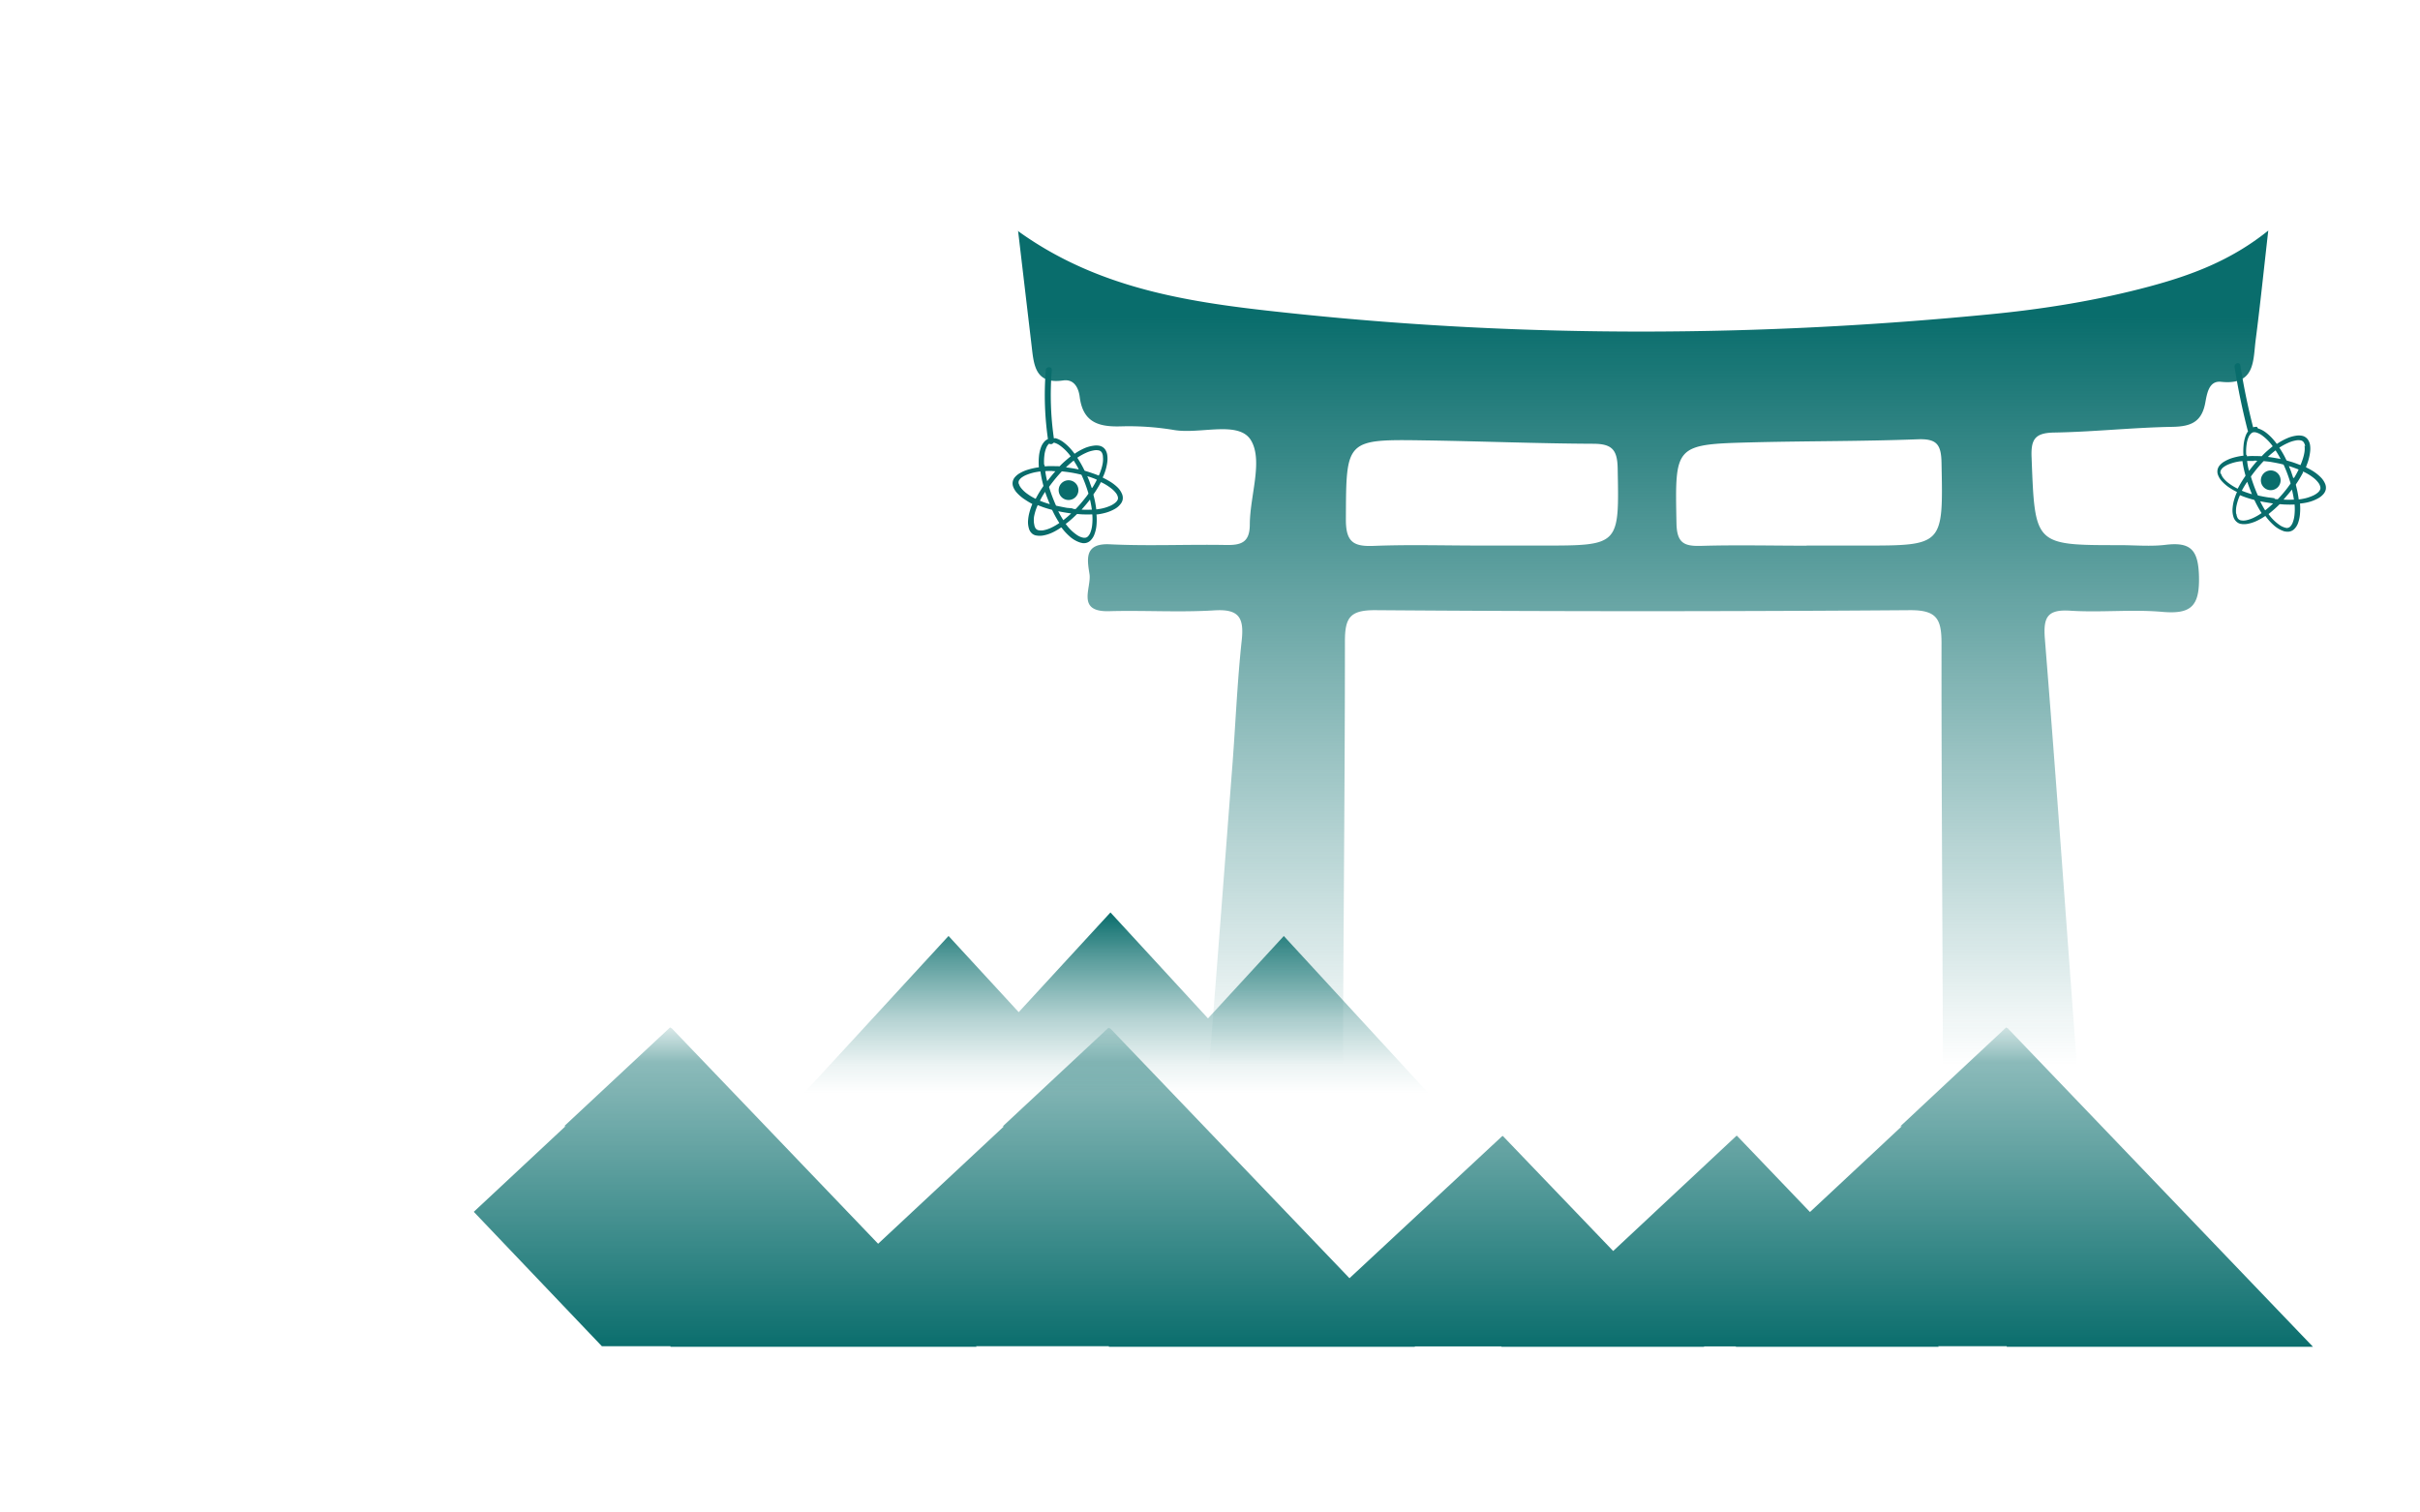 <svg xmlns="http://www.w3.org/2000/svg" id="Warstwa_9" data-name="Warstwa 9" viewBox="0 0 1440 900"><defs><style>.cls-1{fill:url(#Gradient_bez_nazwy_16);filter:url(#luminosity-noclip);}.cls-2{fill:url(#Gradient_bez_nazwy_5);}.cls-3{fill:#096d6c;}.cls-4{mask:url(#mask);}.cls-5{fill:url(#Gradient_bez_nazwy_4);}.cls-6{fill:none;}</style><linearGradient id="Gradient_bez_nazwy_16" x1="672.31" x2="672.31" y1="803.11" y2="601.68" gradientUnits="userSpaceOnUse"><stop offset="0"/><stop offset=".85" stop-opacity=".47"/><stop offset="1" stop-opacity="0"/></linearGradient><linearGradient id="Gradient_bez_nazwy_5" x1="977.98" x2="977.98" y1="701.62" y2="137.24" gradientUnits="userSpaceOnUse"><stop offset=".12" stop-color="#096d6c" stop-opacity="0"/><stop offset=".91" stop-color="#096d6c"/></linearGradient><filter id="luminosity-noclip" width="1414.3" height="201.43" x="-34.84" y="601.68" filterUnits="userSpaceOnUse" color-interpolation-filters="sRGB"><feFlood flood-color="#fff" result="bg"/><feBlend in="SourceGraphic" in2="bg"/></filter><mask id="mask" width="1414.3" height="201.43" x="-34.84" y="601.68" maskUnits="userSpaceOnUse"><path d="M-34.84 601.68h1414.3V803.1H-34.84z" class="cls-1"/></mask><linearGradient id="Gradient_bez_nazwy_4" x1="664.17" x2="664.17" y1="650.57" y2="542.95" gradientUnits="userSpaceOnUse"><stop offset="0" stop-color="#096d6c" stop-opacity="0"/><stop offset=".16" stop-color="#096d6c" stop-opacity=".08"/><stop offset=".42" stop-color="#096d6c" stop-opacity=".31"/><stop offset=".76" stop-color="#096d6c" stop-opacity=".69"/><stop offset="1" stop-color="#096d6c"/></linearGradient></defs><path d="M606.25 137.84c50.42 36.14 108 42.88 164.93 48.85 137.62 14.4 275.5 13.8 413.22.3 31.86-3.1 63.56-8.2 94.52-16.5 24.56-6.6 48.48-15.3 70.8-33.3-2.66 23.3-4.8 44.2-7.5 65.1-1.6 12.3-.13 27.1-20.58 24.9-7.44-.8-8.42 7.4-9.47 12.8-2.17 11.2-8.64 13.8-19.38 14-23.6.4-47 3-70.6 3.4-11.6.2-13.8 4.3-13.3 15.2 2 51.8 1.6 51.8 52.4 51.8 9.1 0 18.4.9 27.4-.2 15-1.8 19.4 3.1 19.8 18.9.4 17.7-4.8 22.5-21.8 21-18.2-1.6-36.7.5-54.9-.7-13.8-.9-16 4.2-15 16.8 6.6 82.1 12.4 164.3 18.5 246.4 1.5 20.2 2.8 40.4 4.9 60.6 1 9.9-1.1 14.3-12.1 13.8-18.3-.8-36.7-1.2-54.9.1-14.6 1-17-5-17-17.9 0-100.1-1-200.2-.9-300.3 0-14.6-2.8-19.9-18.9-19.8q-159 1.2-317.9 0c-15.2-.1-18.2 4.4-18.2 18.6 0 100.1-1.3 200.1-1.2 300.2 0 15.7-4.6 20.2-19.7 19a313.42 313.42 0 0 0-49 0c-14.1 1.1-15.9-4.7-14.9-16.9 6.3-76.9 12.1-153.8 18-230.8 1.8-24.1 2.8-48.3 5.4-72.3 1.4-13.3-1.6-18.6-16.2-17.7-20.9 1.3-41.9-.1-62.8.5-19.7.5-10.3-13.9-11.6-22.1-1.3-8.5-3.4-18.5 12.2-17.7 22.8 1.1 45.8 0 68.7.4 9.2.2 14.5-1.3 14.5-12.3.1-17 7.9-37.6.8-49.8s-30-3.7-45.8-6.3a162.93 162.93 0 0 0-31.2-2.2c-13.3.46-23-2-25-17.4-.6-4.9-3-10.9-9.9-9.9-16.5 2.4-17.4-9-18.7-20.3l-8.1-68.8zm274 186.8h37.23c46.43 0 46 0 45.1-46-.2-11.12-3.47-14.53-14.44-14.58-33.3-.14-66.6-1.5-99.9-2-47.77-.74-47.18-.6-47.38 47-.06 13.53 4.56 16.28 16.7 15.77 20.83-.83 41.75-.2 62.65-.2zm194.8 0h33.23c48.34 0 48 0 47-49.37-.22-11-3-14.3-14.23-13.87-32.53 1.24-65.12 1-97.68 1.8-47.22 1.2-46.7 1.37-45.8 48.23.23 12 4.8 13.7 15 13.38 20.75-.6 41.6-.1 62.43-.1z" class="cls-2"/><path d="M622.3 220.32a183 183 0 0 0 1.53 42.68c.35 2.27 3.8 1.3 3.45-1a179.06 179.06 0 0 1-1.4-41.76c.18-2.3-3.4-2.28-3.6 0zm707.35-1.94q3 19 7.77 37.54c.57 2.23 4 1.28 3.45-1q-4.8-18.58-7.77-37.54c-.35-2.27-3.8-1.3-3.45 1z" class="cls-3"/><path d="M1343.57 254.9a4.82 4.82 0 0 0 .9.32 15.5 15.5 0 0 1 3.87 2.18 29.68 29.68 0 0 1 4.93 4.8c.46.54.9 1.1 1.34 1.7.2.27.2.27.5.07a35.4 35.4 0 0 1 5.7-3.12 20.5 20.5 0 0 1 5.4-1.58 10.18 10.18 0 0 1 3.4 0 5.6 5.6 0 0 1 3.8 2.47 8 8 0 0 1 1.2 3.3 15.53 15.53 0 0 1 0 3.85 30.52 30.52 0 0 1-2 7.8l-.4 1.1s-.1.3.2.4c1 .5 2 1 3 1.6a26 26 0 0 1 5.5 4.2 12 12 0 0 1 2.6 3.8 6 6 0 0 1 .4 3.6 6.2 6.2 0 0 1-1.2 2.4 11.17 11.17 0 0 1-3.1 2.6 24 24 0 0 1-6.8 2.6 33.4 33.4 0 0 1-3.8.6h-.2a.14.14 0 0 0-.2.1v.2a34.93 34.93 0 0 1 0 5.5 20.66 20.66 0 0 1-1.3 6.2 9.62 9.62 0 0 1-2 3.1 5.5 5.5 0 0 1-4.3 1.7h-.3l-1.4-.2a17.17 17.17 0 0 1-6.6-3.9 33.2 33.2 0 0 1-4.5-5c-.3-.3-.2-.3-.5-.1a36.65 36.65 0 0 1-4.32 2.5 22.38 22.38 0 0 1-5.84 2 12.66 12.66 0 0 1-2.75.2h-.3l-1.4-.2a5.35 5.35 0 0 1-2-1 6.1 6.1 0 0 1-2.1-3.1 13.38 13.38 0 0 1-.5-5.4 24.42 24.42 0 0 1 .76-4.3 35.12 35.12 0 0 1 1.7-4.8c.2-.3.2-.3-.2-.5a36.82 36.82 0 0 1-3.7-2.1 24.52 24.52 0 0 1-4.83-4 11.43 11.43 0 0 1-2.4-3.8 5.64 5.64 0 0 1 1-5.8 10.6 10.6 0 0 1 2.8-2.3 22 22 0 0 1 5.5-2.3 36.94 36.94 0 0 1 5.5-1.1c.3 0 .34 0 .3-.3a36 36 0 0 1 .1-6 21.74 21.74 0 0 1 1.27-5.7 10.53 10.53 0 0 1 1.84-3.1 5.6 5.6 0 0 1 4.36-2.1h.5zm9.95 42l1.56.17a.5.5 0 0 0 .46-.18 79.3 79.3 0 0 0 5.68-6.7c.54-.7 1.06-1.5 1.6-2.2a.54.54 0 0 0 .1-.6 82 82 0 0 0-4-10.7.5.5 0 0 0-.36-.3c-2.2-.6-4.42-1-6.66-1.4-1.56-.3-3.13-.4-4.7-.6a.48.48 0 0 0-.44.2q-1.7 1.8-3.3 3.7-2 2.4-3.9 5a.64.64 0 0 0-.1.6 94.85 94.85 0 0 0 3.92 10.6.6.6 0 0 0 .47.4c1.9.4 3.8.8 5.94 1.1 1 .1 2.4.3 3.7.5zm17-16c-.25.47-.5 1-.76 1.44a63.7 63.7 0 0 1-3.44 5.64.86.86 0 0 0-.13.8 65.62 65.62 0 0 1 1.6 8.07 1.55 1.55 0 0 1 0 .17c0 .14.1.16.2.15.7-.08 1.4-.18 2-.3a25.48 25.48 0 0 0 6.3-1.93 11.86 11.86 0 0 0 3-1.9 4.87 4.87 0 0 0 1.3-1.75 2.6 2.6 0 0 0 .1-1.5 5.8 5.8 0 0 0-1-2.3 15 15 0 0 0-3.1-3.2 30.74 30.74 0 0 0-5.7-3.5l-.4-.2c-.2-.1-.2.1-.3.1zm-9.56 33.24a2.73 2.73 0 0 0 1.88-.88 6.8 6.8 0 0 0 1.44-2.36 17 17 0 0 0 1-4.18 33.06 33.06 0 0 0 .12-6.2c0-.3-.06-.32-.32-.3-1.67.07-3.34.07-5 0-1.12 0-2.25-.14-3.37-.22a.56.56 0 0 0-.4.18 68 68 0 0 1-5.1 4.6l-1.2 1c-.1.1-.1.18 0 .3a26.24 26.24 0 0 0 6.8 6.58 10.47 10.47 0 0 0 2.7 1.25c.2.1.4.1.8.2a3.6 3.6 0 0 0 .8.1zm-30.2-8.37a6.7 6.7 0 0 0 .64 2.33 2.83 2.83 0 0 0 2 1.52 7.8 7.8 0 0 0 3 0 19.12 19.12 0 0 0 4.8-1.64 33.33 33.33 0 0 0 4.3-2.5c.26-.17.27-.14.08-.44a64.3 64.3 0 0 1-4-7.27.62.62 0 0 0-.46-.37c-1.7-.43-3.35-.94-5-1.5-1-.36-2-.74-3-1.14-.23-.1-.23-.1-.33.13q-.6 1.3-1.1 2.8a28.7 28.7 0 0 0-1 3.9 15.38 15.38 0 0 0-.1 4.1zm40.93-40.18a6.1 6.1 0 0 0-.6-1.9 2.74 2.74 0 0 0-1.9-1.6 7.5 7.5 0 0 0-3.1 0 18.66 18.66 0 0 0-4.7 1.5 33.6 33.6 0 0 0-4.8 2.6h-.1c-.2.1-.2.1-.1.3l1 1.6q1.7 2.7 3.1 5.7a.62.62 0 0 0 .4.3c1.4.4 2.9.8 4.3 1.3q1.7.6 3.5 1.3c.2.1.2.1.3-.2a33 33 0 0 0 1.2-3.2 25.72 25.72 0 0 0 1-3.9 14.16 14.16 0 0 0 .1-4.3zm-34.7 5.3v.4s0 .2.2.2l1.4-.1c1.7-.1 3.4 0 5.2 0 .6 0 1.2 0 1.8.1a.45.45 0 0 0 .4-.2q1.5-1.6 3.1-3t3.1-2.6c.1-.1.1-.2 0-.4a28.53 28.53 0 0 0-6.3-6.3 10.78 10.78 0 0 0-2.9-1.5 4.73 4.73 0 0 0-1.9-.3 2.5 2.5 0 0 0-1.4.6 6 6 0 0 0-1.6 2.1 16 16 0 0 0-1.2 4.1 31.35 31.35 0 0 0-.3 6.6zm-15.3 11.2a7.15 7.15 0 0 0 1.3 2.4 17.66 17.66 0 0 0 3.4 3.2 32.27 32.27 0 0 0 4.9 3c.2.1.2.2.4-.2a64 64 0 0 1 4.3-7.1.75.75 0 0 0 .1-.7 65.43 65.43 0 0 1-1.7-7.9 1.48 1.48 0 0 1 0-.2c0-.2-.1-.2-.3-.2-.6.1-1.2.1-1.7.2a27.82 27.82 0 0 0-6 1.6 13.55 13.55 0 0 0-3.3 1.8 5.65 5.65 0 0 0-1.4 1.5 2.67 2.67 0 0 0-.4 1 3.1 3.1 0 0 0 0 1.2zm12.5 10a57.7 57.7 0 0 0 5.8 2c-1-2.5-1.9-4.9-2.8-7.4a44 44 0 0 0-3.2 5.3zm13.8 11.5a60.45 60.45 0 0 0 4.6-4c-2.6-.4-5.1-.8-7.7-1.3a57.84 57.84 0 0 0 2.9 5.3zm17-6.2c-.3-2-.7-4-1.2-6.1-1.6 2.1-3.3 4-5 6a57.44 57.44 0 0 0 6 0zm-8-24.1v-.3q-1.3-2.5-2.8-4.8c-.1-.1-.2-.2-.3-.1-1.5 1.2-3 2.4-4.3 3.7v.1c2.3.3 4.8.7 7.3 1.2zm-15.7 1h-3.7c-.5 0-.5 0-.4.5.2 1.7.5 3.4 1 5.1l.1.3c1.5-2 3.1-4 4.8-5.9v-.1c-.8-.1-1.4-.1-2-.1zm23.7 10.2c1-1.6 1.8-3.1 2.6-4.7l.1-.2c.1-.2 0-.2-.1-.3l-1.1-.4c-1.3-.5-2.7-1-4-1.4a1.08 1.08 0 0 0-.5-.1c.5 1.2 1 2.3 1.4 3.5l1.2 3.6.1-.3z" class="cls-3"/><path d="M1350.25 291.6a5.87 5.87 0 1 0-4.86-6.7 5.86 5.86 0 0 0 4.8 6.7zM628.2 260.75a4.82 4.82 0 0 0 .9.33 15.5 15.5 0 0 1 3.87 2.18 29.68 29.68 0 0 1 4.93 4.8c.46.54.9 1.1 1.34 1.7.2.27.16.27.45.07a35.4 35.4 0 0 1 5.6-3.12 20.5 20.5 0 0 1 5.4-1.5 10.18 10.18 0 0 1 3.3 0 5.6 5.6 0 0 1 3.8 2.5 8 8 0 0 1 1.1 3.3 15.53 15.53 0 0 1 0 3.9 30.52 30.52 0 0 1-2.1 7.8c-.2.4-.3.8-.5 1.1s-.1.3.1.5c1 .5 2 1 3 1.6a26 26 0 0 1 5.6 4.1 12 12 0 0 1 2.6 3.8 6 6 0 0 1 .4 3.7 6.2 6.2 0 0 1-1.3 2.5 11.17 11.17 0 0 1-3.1 2.7 24 24 0 0 1-6.9 2.7 33.4 33.4 0 0 1-3.8.7h-.2a.14.14 0 0 0-.2.2v.2a34.93 34.93 0 0 1 0 5.6 20.66 20.66 0 0 1-1.4 6.2 9.62 9.62 0 0 1-2 3.1 5.5 5.5 0 0 1-4.3 1.8h-.4l-1.4-.3a17.17 17.17 0 0 1-6.7-3.9 33.2 33.2 0 0 1-4.5-4.9c-.3-.3-.2-.3-.6-.1a36.65 36.65 0 0 1-4.4 2.6 22.38 22.38 0 0 1-5.9 2 12.66 12.66 0 0 1-2.8.2h-.2l-1.5-.2a5.35 5.35 0 0 1-2-.9 6.1 6.1 0 0 1-2.1-3.1 13.38 13.38 0 0 1-.5-5.4 24.42 24.42 0 0 1 .74-4.2 35.12 35.12 0 0 1 1.62-4.8c.1-.4.1-.4-.2-.5a36.82 36.82 0 0 1-3.7-2.2 24.52 24.52 0 0 1-4.9-4 11.43 11.43 0 0 1-2.4-3.7 5.64 5.64 0 0 1 1-5.9 10.6 10.6 0 0 1 2.8-2.3 22 22 0 0 1 5.5-2.3 36.94 36.94 0 0 1 5.6-1.2c.3 0 .3 0 .3-.3a36 36 0 0 1 .05-6 21.74 21.74 0 0 1 1.25-5.7 10.53 10.53 0 0 1 1.8-3.1 5.6 5.6 0 0 1 4.4-2.1c.1 0 .3.1.5 0zm9.95 42c.52.07 1 .1 1.56.18a.5.5 0 0 0 .5-.18 79.3 79.3 0 0 0 5.7-6.63c.6-.7 1.1-1.44 1.6-2.15a.54.54 0 0 0 .1-.54 82 82 0 0 0-4-10.7.5.5 0 0 0-.3-.3c-2.2-.53-4.4-1-6.6-1.33-1.5-.24-3.1-.42-4.7-.6a.48.48 0 0 0-.4.23q-1.7 1.8-3.3 3.72-2 2.4-3.9 5a.64.64 0 0 0-.1.64 94.85 94.85 0 0 0 4 10.6.6.6 0 0 0 .5.3c1.9.4 3.8.8 6 1.2 1.1.1 2.4.2 3.8.4zm17-16c-.25.48-.5 1-.76 1.45a63.7 63.7 0 0 1-3.5 5.64.86.86 0 0 0-.2.8 65.62 65.62 0 0 1 1.6 8.07 1.55 1.55 0 0 1 0 .2c0 .2.1.2.2.2l2-.3a25.48 25.48 0 0 0 6.3-1.9 11.86 11.86 0 0 0 3-1.9 4.87 4.87 0 0 0 1.3-1.7 2.6 2.6 0 0 0 .1-1.5 5.8 5.8 0 0 0-1-2.2 15 15 0 0 0-3.1-3.1 30.74 30.74 0 0 0-5.7-3.5l-.4-.1c-.2 0-.2.1-.2.2zm-9.6 33.25a2.73 2.73 0 0 0 1.88-.88 6.8 6.8 0 0 0 1.44-2.36 17 17 0 0 0 1-4.18 33.06 33.06 0 0 0 .12-6.2c0-.3-.1-.32-.4-.3-1.7.07-3.4.07-5 0-1.1 0-2.3-.14-3.4-.22a.56.56 0 0 0-.5.18 68 68 0 0 1-5.1 4.6l-1.3 1c-.2.1-.2.18 0 .3a26.24 26.24 0 0 0 6.8 6.58 10.47 10.47 0 0 0 2.7 1.25c.2.06.4.1.7.16a3.6 3.6 0 0 0 .8.07zm-30.2-8.37A6.7 6.7 0 0 0 616 314a2.83 2.83 0 0 0 2 1.52 7.8 7.8 0 0 0 3 0 19.12 19.12 0 0 0 4.8-1.64 33.33 33.33 0 0 0 4.3-2.5c.26-.17.27-.14.08-.44a64.3 64.3 0 0 1-4-7.27.62.62 0 0 0-.46-.37c-1.7-.43-3.35-.94-5-1.5-1-.36-2-.74-3-1.14-.23-.1-.23-.1-.33.13q-.6 1.3-1.1 2.8a28.7 28.7 0 0 0-1 3.9 15.38 15.38 0 0 0 0 4zm40.93-40.18a6.1 6.1 0 0 0-.5-1.87 2.74 2.74 0 0 0-1.9-1.56 7.5 7.5 0 0 0-3.1 0 18.66 18.66 0 0 0-4.7 1.5 33.6 33.6 0 0 0-4.75 2.64l-.1.06c-.2.14-.2.15-.06.35l1 1.6q1.7 2.76 3.1 5.67a.62.62 0 0 0 .45.37c1.47.4 2.92.9 4.36 1.4q1.78.6 3.52 1.3c.2.1.22.1.32-.1a33 33 0 0 0 1.2-3.1 25.72 25.72 0 0 0 1-3.8 14.16 14.16 0 0 0 .15-4.2zm-34.7 5.3v.5s0 .24.28.24l1.46-.1c1.73-.1 3.45 0 5.18 0 .6 0 1.2 0 1.8.1a.45.45 0 0 0 .38-.2q1.53-1.6 3.15-3t3.1-2.6c.14-.1.17-.2.06-.3a28.53 28.53 0 0 0-6.3-6.3 10.78 10.78 0 0 0-2.9-1.5 4.73 4.73 0 0 0-1.9-.3 2.5 2.5 0 0 0-1.5.6 6 6 0 0 0-1.6 2.1 16 16 0 0 0-1.2 4 31.35 31.35 0 0 0-.3 6.5zM606.3 288a7.15 7.15 0 0 0 1.32 2.43 17.66 17.66 0 0 0 3.45 3.27 32.27 32.27 0 0 0 4.93 3c.25.12.23.2.4-.14a64 64 0 0 1 4.3-7.06.75.75 0 0 0 .12-.7 65.43 65.43 0 0 1-1.65-7.86 1.48 1.48 0 0 1 0-.17c0-.17-.08-.2-.25-.18-.56 0-1.13.1-1.7.2a27.82 27.82 0 0 0-5.93 1.6 13.55 13.55 0 0 0-3.4 1.8 5.65 5.65 0 0 0-1.4 1.5 2.67 2.67 0 0 0-.4 1 3.1 3.1 0 0 0 .1 1.2zm12.56 10a57.7 57.7 0 0 0 5.83 2c-1-2.45-2-4.86-2.8-7.33a44 44 0 0 0-3.1 5.33zm13.86 11.52a60.45 60.45 0 0 0 4.67-4c-2.6-.37-5.2-.78-7.7-1.32a57.84 57.84 0 0 0 3 5.27zm17-6.2c-.27-2-.66-4-1.13-6.07-1.6 2.1-3.3 4.07-5 6a57.44 57.44 0 0 0 6 0zm-7.94-24.08c.08-.1 0-.18 0-.26q-1.3-2.45-2.8-4.77c-.07-.1-.12-.2-.28 0-1.5 1.2-3 2.5-4.33 3.8v.1c2.4.3 4.9.7 7.36 1.2zm-15.63 1c-1.23 0-2.46 0-3.68.07-.5 0-.5 0-.42.6.25 1.7.58 3.4 1 5.1l.1.3c1.57-2 3.17-4 4.86-5.9-.7 0-1.3-.1-1.9-.1zm23.7 10.24c1-1.53 1.86-3.1 2.68-4.7l.07-.13c.08-.13 0-.2-.1-.26l-1.07-.5c-1.3-.5-2.64-1-4-1.4a1.08 1.08 0 0 0-.43-.1c.5 1.2 1 2.3 1.4 3.5s.85 2.3 1.24 3.5c.08-.1.1-.2.15-.3z" class="cls-3"/><path d="M634.9 297.45a5.87 5.87 0 1 0-4.87-6.7 5.86 5.86 0 0 0 4.86 6.7z" class="cls-3"/><path d="M358.46 801.4l-.34-.35h40.84v.35h182.17l-.35-.35h79.05v.35H842l-.23-.23h51.64v.23h120.7l-.2-.23h19v.23h120.7l-.3-.35h40.8v.35h182.2l-181.8-189.72-.2.2-.1-.15v-.05.02l-.4-.38-63.1 58.94 1-.14-54.7 51.08-43.5-45.43-.2.24v-.2l-73.4 68.6-65.7-68.5-.3.3v-.2L803 760.6 660.5 611.8l-.26.2-.17-.1v-.04l-.04.03-.37-.4-63.14 58.9.9-.2-74.9 69.9-123-128.4-.22.2-.12-.1v-.1h-.03l-.35-.4-63.14 58.9 1-.2-54.73 51.1" class="cls-4 cls-3"/><path d="M850.06 650.57l-86.14-93.6L718.8 606l-58.03-63.05-54.6 59.33-41.75-45.34-86.14 93.6 371.78.03z" class="cls-5"/><path d="M0 0h1440v900H0z" class="cls-6"/></svg>
